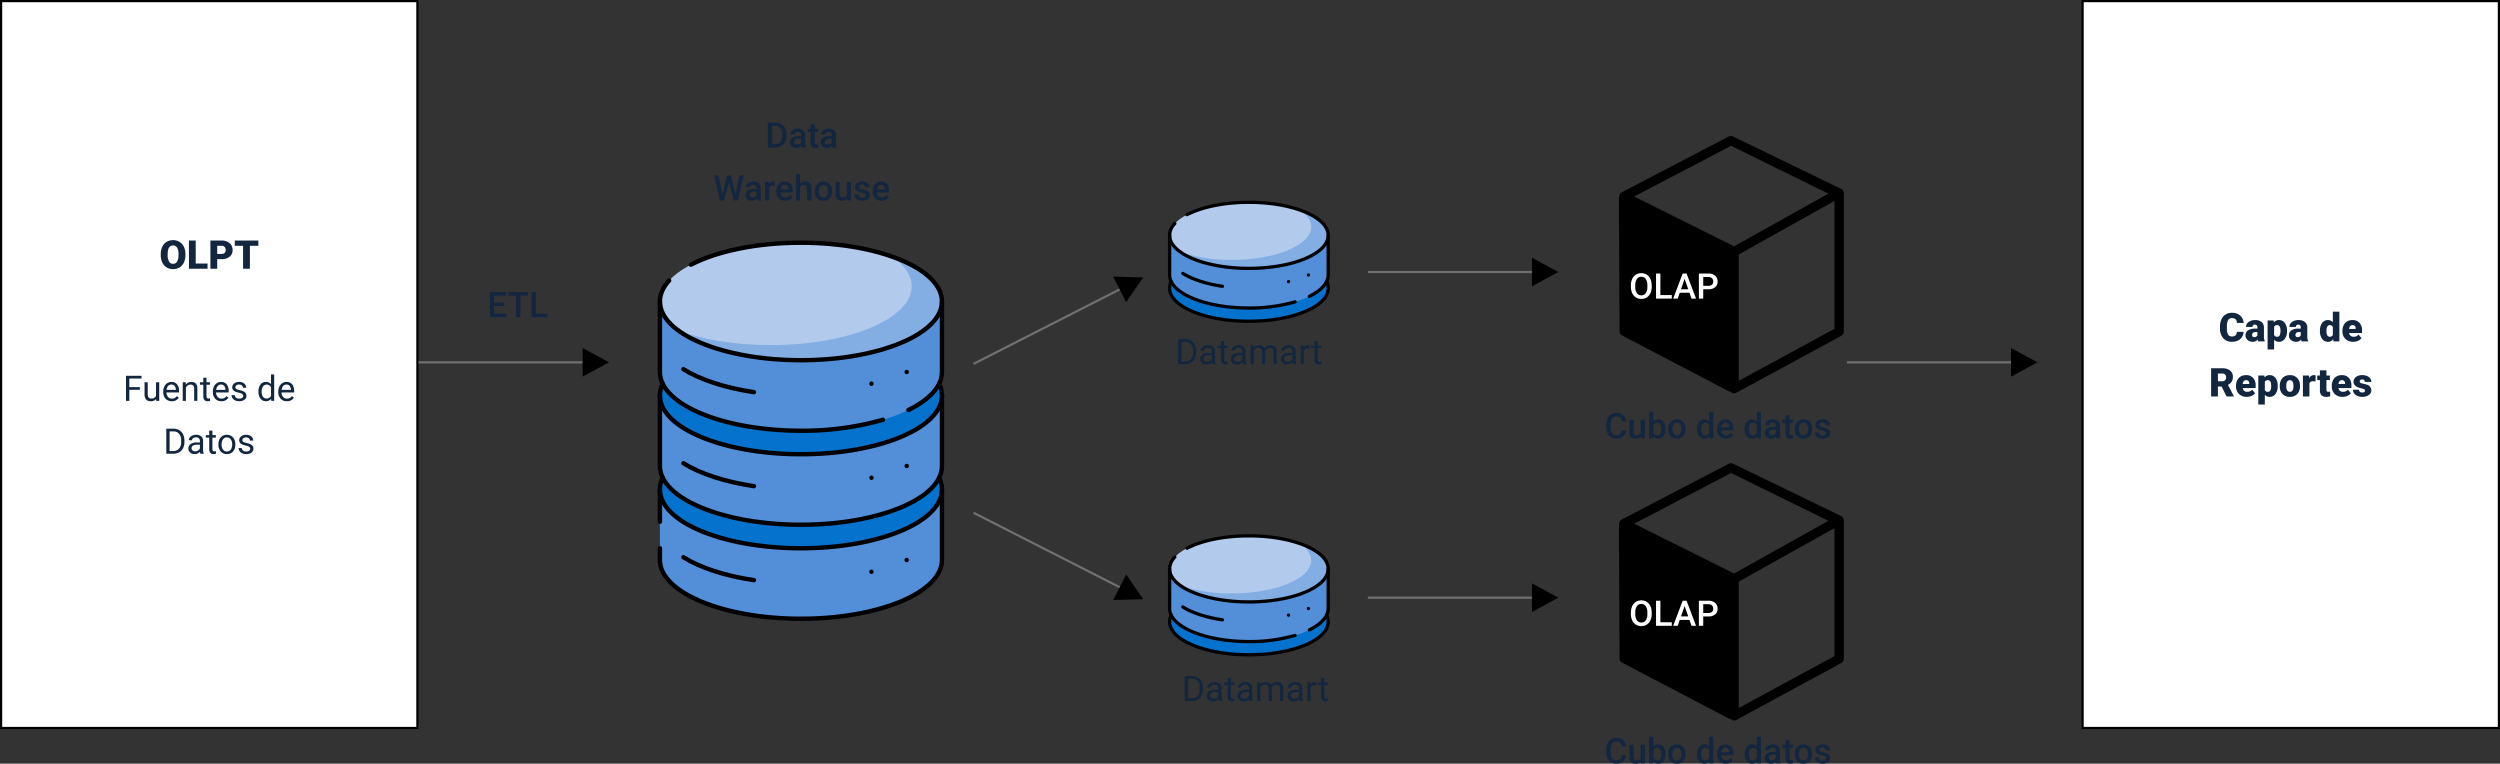 <svg xmlns="http://www.w3.org/2000/svg" width="1135" height="346.702" viewBox="0 0 1135 346.702">
  <rect x="0" y="0" width="1135" height="346.702" fill="#333333" stroke="none"/>
  <g id="Grupo_1064865" data-name="Grupo 1064865" transform="translate(-246 -7720.033)">
    <g id="Trazado_601012" data-name="Trazado 601012" transform="translate(246 7720.033)" fill="#fff">
      <path d="M 189.5 330.5 L 0.5 330.5 L 0.5 0.5 L 189.5 0.5 L 189.5 330.5 Z" stroke="none"/>
      <path d="M 1 1 L 1 330 L 189 330 L 189 1 L 1 1 M 0 0 L 190 0 L 190 331 L 0 331 L 0 0 Z" stroke="none" fill="#000"/>
    </g>
    <path id="Trazado_601018" data-name="Trazado 601018" d="M-10.819-6.135a7.546,7.546,0,0,1-.694,3.313A5.132,5.132,0,0,1-13.487-.6,5.494,5.494,0,0,1-16.4.176a5.572,5.572,0,0,1-2.9-.751,5.123,5.123,0,0,1-1.973-2.149,7.329,7.329,0,0,1-.743-3.208v-.721a7.58,7.58,0,0,1,.69-3.318,5.119,5.119,0,0,1,1.978-2.219,5.533,5.533,0,0,1,2.931-.782,5.479,5.479,0,0,1,2.9.773A5.211,5.211,0,0,1-11.536-10a7.362,7.362,0,0,1,.716,3.274Zm-3.138-.536a5.381,5.381,0,0,0-.637-2.9,2.044,2.044,0,0,0-1.824-.989q-2.32,0-2.452,3.48l-.009.94a5.535,5.535,0,0,0,.624,2.892A2.041,2.041,0,0,0-16.4-2.232a2.016,2.016,0,0,0,1.8-.993,5.383,5.383,0,0,0,.642-2.856Zm7.813,4.3h5.37V0H-9.229V-12.8h3.085ZM3.612-4.342V0H.527V-12.8H5.634a5.948,5.948,0,0,1,2.6.541A4.074,4.074,0,0,1,9.98-10.718a4.2,4.2,0,0,1,.62,2.263,3.7,3.7,0,0,1-1.34,2.993A5.561,5.561,0,0,1,5.581-4.342Zm0-2.382H5.634A1.906,1.906,0,0,0,7-7.172a1.665,1.665,0,0,0,.47-1.266A2.059,2.059,0,0,0,6.987-9.87a1.712,1.712,0,0,0-1.318-.545H3.612Zm18.677-3.691H18.448V0H15.363V-10.415H11.593V-12.8h10.7Z" transform="translate(341 7842.033)" fill="#12263f"/>
    <path id="Trazado_601013" data-name="Trazado 601013" d="M-31.512-5.023h-4.773V0h-1.5V-11.375h7.047v1.234h-5.547V-6.25h4.773Zm7.391,4.188A3.07,3.07,0,0,1-26.6.156a2.628,2.628,0,0,1-2.059-.785,3.4,3.4,0,0,1-.715-2.324v-5.5h1.445v5.461q0,1.922,1.563,1.922A2.163,2.163,0,0,0-24.16-2.3V-8.453h1.445V0H-24.09Zm7.109.992a3.693,3.693,0,0,1-2.8-1.129,4.19,4.19,0,0,1-1.078-3.02v-.266a5.073,5.073,0,0,1,.48-2.246,3.748,3.748,0,0,1,1.344-1.547,3.378,3.378,0,0,1,1.871-.559,3.166,3.166,0,0,1,2.563,1.086,4.7,4.7,0,0,1,.914,3.109v.6h-5.727a3,3,0,0,0,.73,2.02,2.3,2.3,0,0,0,1.777.77,2.517,2.517,0,0,0,1.3-.312,3.259,3.259,0,0,0,.93-.828l.883.688A3.55,3.55,0,0,1-17.012.156Zm-.18-7.578a1.928,1.928,0,0,0-1.469.637A3.1,3.1,0,0,0-19.395-5h4.234v-.109a2.753,2.753,0,0,0-.594-1.707A1.815,1.815,0,0,0-17.191-7.422Zm6.516-1.031.047,1.063A3.08,3.08,0,0,1-8.1-8.609q2.68,0,2.7,3.023V0H-6.84V-5.594a1.946,1.946,0,0,0-.418-1.352,1.675,1.675,0,0,0-1.277-.437,2.086,2.086,0,0,0-1.234.375,2.546,2.546,0,0,0-.828.984V0h-1.445V-8.453ZM-1.254-10.5v2.047H.324v1.117H-1.254v5.242a1.171,1.171,0,0,0,.211.762.888.888,0,0,0,.719.254,3.5,3.5,0,0,0,.688-.094V0A4.19,4.19,0,0,1-.746.156,1.8,1.8,0,0,1-2.207-.43,2.517,2.517,0,0,1-2.7-2.094V-7.336H-4.238V-8.453H-2.7V-10.5ZM5.52.156a3.693,3.693,0,0,1-2.8-1.129,4.19,4.19,0,0,1-1.078-3.02v-.266A5.073,5.073,0,0,1,2.125-6.5,3.748,3.748,0,0,1,3.469-8.051,3.378,3.378,0,0,1,5.34-8.609,3.166,3.166,0,0,1,7.9-7.523a4.7,4.7,0,0,1,.914,3.109v.6H3.09a3,3,0,0,0,.73,2.02,2.3,2.3,0,0,0,1.777.77,2.517,2.517,0,0,0,1.3-.312,3.259,3.259,0,0,0,.93-.828l.883.688A3.55,3.55,0,0,1,5.52.156ZM5.34-7.422a1.928,1.928,0,0,0-1.469.637A3.1,3.1,0,0,0,3.137-5H7.371v-.109a2.753,2.753,0,0,0-.594-1.707A1.815,1.815,0,0,0,5.34-7.422Zm10.07,5.18a1.064,1.064,0,0,0-.441-.91,4.249,4.249,0,0,0-1.539-.559,7.277,7.277,0,0,1-1.742-.562,2.479,2.479,0,0,1-.953-.781,1.869,1.869,0,0,1-.309-1.078A2.193,2.193,0,0,1,11.3-7.891a3.432,3.432,0,0,1,2.246-.719,3.532,3.532,0,0,1,2.332.742,2.357,2.357,0,0,1,.895,1.9H15.324a1.3,1.3,0,0,0-.5-1.023,1.888,1.888,0,0,0-1.27-.43,1.976,1.976,0,0,0-1.234.344,1.082,1.082,0,0,0-.445.9.877.877,0,0,0,.414.789,5.1,5.1,0,0,0,1.5.508,7.8,7.8,0,0,1,1.754.578,2.558,2.558,0,0,1,1,.809,1.988,1.988,0,0,1,.324,1.152,2.163,2.163,0,0,1-.906,1.816A3.8,3.8,0,0,1,13.6.156,4.257,4.257,0,0,1,11.8-.2a2.922,2.922,0,0,1-1.223-1A2.42,2.42,0,0,1,10.137-2.6h1.445a1.5,1.5,0,0,0,.582,1.152,2.258,2.258,0,0,0,1.434.426,2.331,2.331,0,0,0,1.316-.332A1.02,1.02,0,0,0,15.41-2.242ZM22.348-4.3a4.952,4.952,0,0,1,.922-3.129,2.915,2.915,0,0,1,2.414-1.184,2.932,2.932,0,0,1,2.352,1.016V-12H29.48V0H28.152l-.07-.906A2.943,2.943,0,0,1,25.668.156a2.887,2.887,0,0,1-2.395-1.2,5.008,5.008,0,0,1-.926-3.141Zm1.445.164a3.749,3.749,0,0,0,.594,2.25,1.92,1.92,0,0,0,1.641.813A2.108,2.108,0,0,0,28.035-2.3V-6.187a2.125,2.125,0,0,0-1.992-1.2,1.929,1.929,0,0,0-1.656.82A4.128,4.128,0,0,0,23.793-4.133ZM35.23.156a3.693,3.693,0,0,1-2.8-1.129,4.19,4.19,0,0,1-1.078-3.02v-.266a5.073,5.073,0,0,1,.48-2.246A3.748,3.748,0,0,1,33.18-8.051a3.378,3.378,0,0,1,1.871-.559,3.166,3.166,0,0,1,2.563,1.086,4.7,4.7,0,0,1,.914,3.109v.6H32.8a3,3,0,0,0,.73,2.02,2.3,2.3,0,0,0,1.777.77,2.517,2.517,0,0,0,1.3-.312,3.259,3.259,0,0,0,.93-.828l.883.688A3.55,3.55,0,0,1,35.23.156Zm-.18-7.578a1.928,1.928,0,0,0-1.469.637A3.1,3.1,0,0,0,32.848-5h4.234v-.109a2.753,2.753,0,0,0-.594-1.707A1.815,1.815,0,0,0,35.051-7.422ZM-19.5,24V12.625h3.211a5.169,5.169,0,0,1,2.625.656A4.438,4.438,0,0,1-11.9,15.148a6.078,6.078,0,0,1,.629,2.781v.727a6.1,6.1,0,0,1-.621,2.82,4.369,4.369,0,0,1-1.773,1.859A5.5,5.5,0,0,1-16.352,24ZM-18,13.859v8.914h1.578a3.435,3.435,0,0,0,2.7-1.078,4.452,4.452,0,0,0,.965-3.07v-.664a4.522,4.522,0,0,0-.91-3.012,3.24,3.24,0,0,0-2.582-1.09ZM-4.016,24a3.036,3.036,0,0,1-.2-.891,3.225,3.225,0,0,1-2.406,1.047,2.984,2.984,0,0,1-2.051-.707,2.287,2.287,0,0,1-.8-1.793,2.39,2.39,0,0,1,1-2.051,4.733,4.733,0,0,1,2.824-.73h1.406v-.664A1.623,1.623,0,0,0-4.7,17a1.821,1.821,0,0,0-1.336-.449,2.108,2.108,0,0,0-1.3.391,1.151,1.151,0,0,0-.523.945H-9.3a2,2,0,0,1,.449-1.223,3.066,3.066,0,0,1,1.219-.934,4.1,4.1,0,0,1,1.691-.344,3.342,3.342,0,0,1,2.289.73A2.635,2.635,0,0,1-2.8,18.133v3.891a4.757,4.757,0,0,0,.3,1.852V24Zm-2.4-1.1a2.54,2.54,0,0,0,1.289-.352,2.127,2.127,0,0,0,.883-.914V19.9H-5.375q-2.656,0-2.656,1.555a1.316,1.316,0,0,0,.453,1.063A1.742,1.742,0,0,0-6.414,22.9ZM1.43,13.5v2.047H3.008v1.117H1.43v5.242a1.171,1.171,0,0,0,.211.762.888.888,0,0,0,.719.254,3.5,3.5,0,0,0,.688-.094V24a4.19,4.19,0,0,1-1.109.156A1.8,1.8,0,0,1,.477,23.57a2.517,2.517,0,0,1-.492-1.664V16.664H-1.555V15.547H-.016V13.5Zm2.727,6.2a4.993,4.993,0,0,1,.488-2.234A3.643,3.643,0,0,1,6,15.93a3.7,3.7,0,0,1,1.988-.539,3.565,3.565,0,0,1,2.793,1.2,4.6,4.6,0,0,1,1.066,3.18v.1a5.036,5.036,0,0,1-.473,2.215,3.589,3.589,0,0,1-1.352,1.527,3.743,3.743,0,0,1-2.02.547,3.556,3.556,0,0,1-2.785-1.2A4.575,4.575,0,0,1,4.156,19.8Zm1.453.172a3.616,3.616,0,0,0,.652,2.258,2.088,2.088,0,0,0,1.746.852,2.075,2.075,0,0,0,1.75-.863,3.955,3.955,0,0,0,.648-2.418,3.61,3.61,0,0,0-.66-2.254,2.1,2.1,0,0,0-1.754-.863,2.075,2.075,0,0,0-1.727.852A3.925,3.925,0,0,0,5.609,19.867Zm12.977,1.891a1.064,1.064,0,0,0-.441-.91,4.249,4.249,0,0,0-1.539-.559,7.277,7.277,0,0,1-1.742-.562,2.479,2.479,0,0,1-.953-.781,1.869,1.869,0,0,1-.309-1.078,2.193,2.193,0,0,1,.879-1.758,3.432,3.432,0,0,1,2.246-.719,3.532,3.532,0,0,1,2.332.742,2.357,2.357,0,0,1,.895,1.9H18.5a1.3,1.3,0,0,0-.5-1.023,1.888,1.888,0,0,0-1.27-.43,1.976,1.976,0,0,0-1.234.344,1.082,1.082,0,0,0-.445.9.877.877,0,0,0,.414.789,5.1,5.1,0,0,0,1.5.508,7.8,7.8,0,0,1,1.754.578,2.558,2.558,0,0,1,1,.809,1.988,1.988,0,0,1,.324,1.152,2.163,2.163,0,0,1-.906,1.816,3.8,3.8,0,0,1-2.352.684,4.257,4.257,0,0,1-1.8-.359,2.922,2.922,0,0,1-1.223-1,2.42,2.42,0,0,1-.441-1.395h1.445a1.5,1.5,0,0,0,.582,1.152,2.258,2.258,0,0,0,1.434.426,2.331,2.331,0,0,0,1.316-.332A1.02,1.02,0,0,0,18.586,21.758Z" transform="translate(341 7902.033)" fill="#12263f"/>
    <path id="Trazado_600974" data-name="Trazado 600974" d="M69.625,333.656v32.012c0,14.733,28.664,26.676,64.023,26.676s64.023-11.943,64.023-26.676V333.656Z" transform="translate(475.977 7608.604)" fill="#528fd8"/>
    <path id="Trazado_601702" data-name="Trazado 601702" d="M64.023,0c35.359,0,64.023,11.943,64.023,26.676S99.383,53.353,64.023,53.353,0,41.409,0,26.676,28.664,0,64.023,0Z" transform="translate(545.602 7915.584)" fill="#0573ce"/>
    <path id="Trazado_600975" data-name="Trazado 600975" d="M69.625,209.406v32.012c0,14.733,28.664,26.676,64.023,26.676s64.023-11.943,64.023-26.676V209.406H69.625Z" transform="translate(475.977 7690.172)" fill="#528fd8"/>
    <path id="Trazado_601703" data-name="Trazado 601703" d="M64.023,0c35.359,0,64.023,11.943,64.023,26.676S99.383,53.353,64.023,53.353,0,41.409,0,26.676,28.664,0,64.023,0Z" transform="translate(545.602 7872.902)" fill="#0573ce"/>
    <path id="Trazado_600976" data-name="Trazado 600976" d="M69.625,85.156v32.012c0,14.733,28.664,26.676,64.023,26.676s64.023-11.943,64.023-26.676V85.156Z" transform="translate(475.977 7771.74)" fill="#528fd8"/>
    <path id="Trazado_601704" data-name="Trazado 601704" d="M64.023,0c35.359,0,64.023,11.943,64.023,26.676S99.383,53.353,64.023,53.353,0,41.409,0,26.676,28.664,0,64.023,0Z" transform="translate(545.602 7830.22)" fill="#b2caec"/>
    <path id="Trazado_600977" data-name="Trazado 600977" d="M191.8,26.167c5.5,3.936,8.643,8.512,8.643,13.394,0,14.733-28.664,26.676-64.023,26.676-15.9,0-30.445-2.415-41.64-6.412,11.089,7.943,31.738,13.283,55.381,13.283,35.359,0,64.023-11.943,64.023-26.676C214.188,38.323,205.506,31.059,191.8,26.167Z" transform="translate(459.46 7810.465)" fill="#82aee3"/>
    <path id="Trazado_600978" data-name="Trazado 600978" d="M69.625,360.332v5.335c0,14.733,28.664,26.676,64.023,26.676s64.023-11.943,64.023-26.676V333.655" transform="translate(475.977 7608.605)" fill="none" stroke="#000" stroke-linecap="round" stroke-linejoin="round" stroke-miterlimit="10" stroke-width="2"/>
    <path id="Trazado_601709" data-name="Trazado 601709" d="M0,0V14.653" transform="translate(545.602 7942.261)" fill="none" stroke="#000" stroke-linecap="round" stroke-width="2"/>
    <path id="Trazado_600979" data-name="Trazado 600979" d="M100.687,423.191c7.616,4.773,18.822,8.465,32.012,10.407" transform="translate(455.585 7549.827)" fill="none" stroke="#000" stroke-linecap="round" stroke-linejoin="round" stroke-miterlimit="10" stroke-width="2"/>
    <g id="Grupo_1064299" data-name="Grupo 1064299" transform="translate(657.643 7974.272)">
      <line id="Línea_377" data-name="Línea 377" fill="none" stroke="#000" stroke-linecap="round" stroke-linejoin="round" stroke-miterlimit="10" stroke-width="2"/>
    </g>
    <g id="Grupo_1064301" data-name="Grupo 1064301" transform="translate(641.637 7979.608)">
      <line id="Línea_378" data-name="Línea 378" fill="none" stroke="#000" stroke-linecap="round" stroke-linejoin="round" stroke-miterlimit="10" stroke-width="2"/>
    </g>
    <path id="Trazado_600980" data-name="Trazado 600980" d="M69.625,209.406v32.012c0,14.733,28.664,26.676,64.023,26.676s64.023-11.943,64.023-26.676V209.406" transform="translate(475.977 7690.172)" fill="none" stroke="#000" stroke-linecap="round" stroke-linejoin="round" stroke-miterlimit="10" stroke-width="2"/>
    <path id="Trazado_600981" data-name="Trazado 600981" d="M100.687,298.941c7.616,4.773,18.822,8.465,32.012,10.407" transform="translate(455.585 7631.395)" fill="none" stroke="#000" stroke-linecap="round" stroke-linejoin="round" stroke-miterlimit="10" stroke-width="2"/>
    <g id="Grupo_1064303" data-name="Grupo 1064303" transform="translate(657.643 7931.59)">
      <line id="Línea_379" data-name="Línea 379" fill="none" stroke="#000" stroke-linecap="round" stroke-linejoin="round" stroke-miterlimit="10" stroke-width="2"/>
    </g>
    <g id="Grupo_1064305" data-name="Grupo 1064305" transform="translate(641.637 7936.925)">
      <line id="Línea_380" data-name="Línea 380" fill="none" stroke="#000" stroke-linecap="round" stroke-linejoin="round" stroke-miterlimit="10" stroke-width="2"/>
    </g>
    <path id="Trazado_600982" data-name="Trazado 600982" d="M398,134.447c9.507-4.655,15.244-10.688,15.244-17.279V85.156" transform="translate(260.405 7771.74)" fill="none" stroke="#000" stroke-linecap="round" stroke-linejoin="round" stroke-miterlimit="10" stroke-width="2"/>
    <path id="Trazado_600983" data-name="Trazado 600983" d="M69.625,85.156v32.012c0,14.733,28.664,26.676,64.023,26.676a132.582,132.582,0,0,0,37.265-4.982" transform="translate(475.977 7771.74)" fill="none" stroke="#000" stroke-linecap="round" stroke-linejoin="round" stroke-miterlimit="10" stroke-width="2"/>
    <path id="Trazado_600984" data-name="Trazado 600984" d="M100.687,174.691c7.616,4.773,18.822,8.465,32.012,10.407" transform="translate(455.585 7712.962)" fill="none" stroke="#000" stroke-linecap="round" stroke-linejoin="round" stroke-miterlimit="10" stroke-width="2"/>
    <path id="Trazado_600985" data-name="Trazado 600985" d="M83.713,17.48c11.735-6.085,29.743-9.98,49.935-9.98,35.359,0,64.023,11.943,64.023,26.676s-28.664,26.676-64.023,26.676S69.625,48.91,69.625,34.176c0-3.349,1.482-6.555,4.186-9.508" transform="translate(475.977 7822.72)" fill="none" stroke="#000" stroke-linecap="round" stroke-linejoin="round" stroke-miterlimit="10" stroke-width="2"/>
    <g id="Grupo_1064307" data-name="Grupo 1064307" transform="translate(657.643 7888.908)">
      <line id="Línea_381" data-name="Línea 381" fill="none" stroke="#000" stroke-linecap="round" stroke-linejoin="round" stroke-miterlimit="10" stroke-width="2"/>
    </g>
    <g id="Grupo_1064309" data-name="Grupo 1064309" transform="translate(641.637 7894.243)">
      <line id="Línea_382" data-name="Línea 382" fill="none" stroke="#000" stroke-linecap="round" stroke-linejoin="round" stroke-miterlimit="10" stroke-width="2"/>
    </g>
    <path id="Trazado_600986" data-name="Trazado 600986" d="M70.906,193.875a12.09,12.09,0,0,0-1.281,5.335c0,14.733,28.664,26.676,64.023,26.676s64.023-11.943,64.023-26.676a12.09,12.09,0,0,0-1.281-5.335" transform="translate(475.977 7700.368)" fill="none" stroke="#000" stroke-linecap="round" stroke-linejoin="round" stroke-miterlimit="10" stroke-width="2"/>
    <path id="Trazado_600987" data-name="Trazado 600987" d="M70.906,318.125a12.09,12.09,0,0,0-1.281,5.335c0,14.733,28.664,26.676,64.023,26.676s64.023-11.943,64.023-26.676a12.09,12.09,0,0,0-1.281-5.335" transform="translate(475.977 7618.8)" fill="none" stroke="#000" stroke-linecap="round" stroke-linejoin="round" stroke-miterlimit="10" stroke-width="2"/>
    <path id="Trazado_600989" data-name="Trazado 600989" d="M-1554-4827h82.055" transform="translate(1990 12711.533)" fill="none" stroke="#707070" stroke-width="1"/>
    <path id="Trazado_601710" data-name="Trazado 601710" d="M6.5,0,13,12H0Z" transform="translate(522.5 7878.033) rotate(90)"/>
    <path id="Trazado_600988" data-name="Trazado 600988" d="M-1554-4827h82.055" transform="matrix(0.891, 0.454, -0.454, 0.891, -118.837, 12959.214)" fill="none" stroke="#707070" stroke-width="1"/>
    <path id="Trazado_601700" data-name="Trazado 601700" d="M6.5,0,13,12H0Z" transform="matrix(-0.454, 0.891, -0.891, -0.454, 767.974, 7986.303)"/>
    <path id="Trazado_601021" data-name="Trazado 601021" d="M-15.387,0V-11.375h3.359a5.269,5.269,0,0,1,2.676.672A4.581,4.581,0,0,1-7.543-8.8,6.051,6.051,0,0,1-6.9-5.969v.57a6.026,6.026,0,0,1-.645,2.844A4.526,4.526,0,0,1-9.383-.664,5.513,5.513,0,0,1-12.113,0Zm1.977-9.781v8.2h1.289a2.968,2.968,0,0,0,2.387-.973,4.237,4.237,0,0,0,.848-2.793v-.633a4.347,4.347,0,0,0-.8-2.828,2.853,2.853,0,0,0-2.336-.977ZM-.066,0A2.93,2.93,0,0,1-.285-.789,2.955,2.955,0,0,1-2.5.156,2.982,2.982,0,0,1-4.582-.57a2.325,2.325,0,0,1-.8-1.8,2.4,2.4,0,0,1,1-2.074,4.865,4.865,0,0,1,2.871-.723H-.348v-.555A1.481,1.481,0,0,0-.715-6.77a1.456,1.456,0,0,0-1.117-.395,1.672,1.672,0,0,0-1.062.324,1,1,0,0,0-.414.824h-1.9a2.107,2.107,0,0,1,.461-1.3,3.071,3.071,0,0,1,1.254-.949,4.4,4.4,0,0,1,1.77-.344,3.547,3.547,0,0,1,2.367.746,2.661,2.661,0,0,1,.906,2.1v3.813a4.321,4.321,0,0,0,.32,1.82V0ZM-2.152-1.367a2.159,2.159,0,0,0,1.059-.273,1.827,1.827,0,0,0,.746-.734V-3.969H-1.371A2.8,2.8,0,0,0-2.957-3.6a1.189,1.189,0,0,0-.531,1.039,1.109,1.109,0,0,0,.363.871A1.407,1.407,0,0,0-2.152-1.367Zm8.07-9.141v2.055H7.41v1.406H5.918v4.719a1.039,1.039,0,0,0,.191.7.888.888,0,0,0,.684.215,2.924,2.924,0,0,0,.664-.078V-.023a4.676,4.676,0,0,1-1.25.18Q4.02.156,4.02-2.258V-7.047H2.629V-8.453H4.02v-2.055ZM13.91,0a2.93,2.93,0,0,1-.219-.789,2.955,2.955,0,0,1-2.219.945A2.982,2.982,0,0,1,9.395-.57a2.325,2.325,0,0,1-.8-1.8,2.4,2.4,0,0,1,1-2.074,4.865,4.865,0,0,1,2.871-.723h1.164v-.555a1.481,1.481,0,0,0-.367-1.051,1.456,1.456,0,0,0-1.117-.395,1.672,1.672,0,0,0-1.062.324,1,1,0,0,0-.414.824H8.77a2.107,2.107,0,0,1,.461-1.3,3.071,3.071,0,0,1,1.254-.949,4.4,4.4,0,0,1,1.77-.344,3.547,3.547,0,0,1,2.367.746,2.661,2.661,0,0,1,.906,2.1v3.813a4.321,4.321,0,0,0,.32,1.82V0ZM11.824-1.367a2.159,2.159,0,0,0,1.059-.273,1.827,1.827,0,0,0,.746-.734V-3.969H12.605A2.8,2.8,0,0,0,11.02-3.6a1.189,1.189,0,0,0-.531,1.039,1.109,1.109,0,0,0,.363.871A1.407,1.407,0,0,0,11.824-1.367ZM-30.055,21.188l1.75-8.562h1.961L-28.969,24h-1.891l-2.164-8.3L-35.234,24h-1.9l-2.625-11.375H-37.8l1.766,8.547,2.172-8.547H-32.2ZM-20.289,24a2.93,2.93,0,0,1-.219-.789,2.955,2.955,0,0,1-2.219.945A2.982,2.982,0,0,1-24.8,23.43a2.325,2.325,0,0,1-.8-1.8,2.4,2.4,0,0,1,1-2.074,4.865,4.865,0,0,1,2.871-.723h1.164v-.555a1.481,1.481,0,0,0-.367-1.051,1.456,1.456,0,0,0-1.117-.395,1.672,1.672,0,0,0-1.062.324,1,1,0,0,0-.414.824h-1.9a2.107,2.107,0,0,1,.461-1.3,3.071,3.071,0,0,1,1.254-.949,4.4,4.4,0,0,1,1.77-.344,3.547,3.547,0,0,1,2.367.746,2.661,2.661,0,0,1,.906,2.1v3.813a4.321,4.321,0,0,0,.32,1.82V24Zm-2.086-1.367a2.16,2.16,0,0,0,1.059-.273,1.827,1.827,0,0,0,.746-.734V20.031h-1.023a2.8,2.8,0,0,0-1.586.367,1.189,1.189,0,0,0-.531,1.039,1.109,1.109,0,0,0,.363.871A1.407,1.407,0,0,0-22.375,22.633Zm10.117-5.352a4.7,4.7,0,0,0-.773-.062,1.741,1.741,0,0,0-1.758,1V24h-1.9V15.547h1.813l.047.945a2.139,2.139,0,0,1,1.906-1.1,1.777,1.777,0,0,1,.672.109Zm4.773,6.875A3.928,3.928,0,0,1-10.41,23.02a4.124,4.124,0,0,1-1.121-3.027v-.234a5.072,5.072,0,0,1,.488-2.262,3.716,3.716,0,0,1,1.371-1.551A3.625,3.625,0,0,1-7.7,15.391a3.318,3.318,0,0,1,2.668,1.1,4.658,4.658,0,0,1,.941,3.117v.766H-9.617a2.539,2.539,0,0,0,.7,1.656,2.1,2.1,0,0,0,1.543.609A2.571,2.571,0,0,0-5.25,21.586l1.023.977a3.418,3.418,0,0,1-1.355,1.176A4.244,4.244,0,0,1-7.484,24.156Zm-.227-7.242a1.6,1.6,0,0,0-1.262.547,2.835,2.835,0,0,0-.613,1.523h3.617v-.141A2.307,2.307,0,0,0-6.477,17.4,1.586,1.586,0,0,0-7.711,16.914Zm6.961-.445A2.971,2.971,0,0,1,1.6,15.391q2.7,0,2.742,3.086V24h-1.9V18.547a1.669,1.669,0,0,0-.379-1.238,1.549,1.549,0,0,0-1.113-.363,1.829,1.829,0,0,0-1.7,1.016V24h-1.9V12h1.9ZM5.906,19.7A4.984,4.984,0,0,1,6.4,17.457a3.6,3.6,0,0,1,1.383-1.531,3.9,3.9,0,0,1,2.047-.535,3.692,3.692,0,0,1,2.777,1.1,4.333,4.333,0,0,1,1.152,2.922l.008.445a5.029,5.029,0,0,1-.48,2.234,3.551,3.551,0,0,1-1.375,1.523,3.925,3.925,0,0,1-2.066.539A3.667,3.667,0,0,1,6.98,22.965a4.563,4.563,0,0,1-1.074-3.176Zm1.9.164A3.406,3.406,0,0,0,8.344,21.9a1.752,1.752,0,0,0,1.5.738,1.733,1.733,0,0,0,1.5-.75,3.762,3.762,0,0,0,.535-2.2,3.362,3.362,0,0,0-.551-2.031,1.759,1.759,0,0,0-1.5-.75,1.743,1.743,0,0,0-1.477.738A3.691,3.691,0,0,0,7.8,19.859Zm12.688,3.313a2.944,2.944,0,0,1-2.375.984,2.624,2.624,0,0,1-2.082-.8,3.423,3.423,0,0,1-.707-2.328V15.547h1.9V21q0,1.609,1.336,1.609a1.876,1.876,0,0,0,1.867-.992v-6.07h1.9V24H20.539ZM29,21.7a.861.861,0,0,0-.418-.773,4.445,4.445,0,0,0-1.387-.469,7.129,7.129,0,0,1-1.617-.516,2.158,2.158,0,0,1-1.422-1.992,2.25,2.25,0,0,1,.922-1.828,3.644,3.644,0,0,1,2.344-.734,3.792,3.792,0,0,1,2.449.75,2.38,2.38,0,0,1,.934,1.945h-1.9a1.17,1.17,0,0,0-.406-.91,1.557,1.557,0,0,0-1.078-.363,1.682,1.682,0,0,0-1.02.289.911.911,0,0,0-.395.773.769.769,0,0,0,.367.68,5.049,5.049,0,0,0,1.484.488,7.027,7.027,0,0,1,1.754.586,2.484,2.484,0,0,1,.945.816,2.082,2.082,0,0,1,.309,1.156,2.2,2.2,0,0,1-.945,1.848,4.031,4.031,0,0,1-2.477.707,4.371,4.371,0,0,1-1.852-.375,3.047,3.047,0,0,1-1.266-1.031,2.441,2.441,0,0,1-.453-1.414h1.844a1.338,1.338,0,0,0,.508,1.035,1.973,1.973,0,0,0,1.242.363,1.92,1.92,0,0,0,1.141-.285A.883.883,0,0,0,29,21.7Zm7.242,2.453a3.928,3.928,0,0,1-2.926-1.137A4.124,4.124,0,0,1,32.2,19.992v-.234a5.072,5.072,0,0,1,.488-2.262,3.716,3.716,0,0,1,1.371-1.551,3.625,3.625,0,0,1,1.969-.555,3.318,3.318,0,0,1,2.668,1.1,4.658,4.658,0,0,1,.941,3.117v.766H34.109a2.539,2.539,0,0,0,.7,1.656,2.1,2.1,0,0,0,1.543.609,2.571,2.571,0,0,0,2.125-1.055l1.023.977a3.418,3.418,0,0,1-1.355,1.176A4.244,4.244,0,0,1,36.242,24.156Zm-.227-7.242a1.6,1.6,0,0,0-1.262.547,2.835,2.835,0,0,0-.613,1.523h3.617v-.141A2.307,2.307,0,0,0,37.25,17.4,1.586,1.586,0,0,0,36.016,16.914Z" transform="translate(610 7787.033)" fill="#12263f"/>
    <path id="Trazado_600991" data-name="Trazado 600991" d="M5.206,28.212l.281,60.467A2.123,2.123,0,0,0,6.6,90.537L54.9,115.825a2.134,2.134,0,0,0,1.005.253h0a2.155,2.155,0,0,0,.5.437,2.115,2.115,0,0,0,2.094.044L106.186,90.7a2.127,2.127,0,0,0,1.113-1.865V25.922c0-.018-.007-.035-.007-.055s0-.03,0-.047c0-.061-.027-.116-.031-.175a2.341,2.341,0,0,0-.066-.344c-.025-.078-.058-.147-.09-.222a1.96,1.96,0,0,0-.147-.287,2.025,2.025,0,0,0-.148-.2,2.064,2.064,0,0,0-.215-.23,1.989,1.989,0,0,0-.2-.157c-.045-.031-.083-.075-.133-.1a1.535,1.535,0,0,0-.147-.064c-.041-.021-.074-.051-.115-.069L56.865.167a2.126,2.126,0,0,0-1.778.059L6.514,25.548a2.123,2.123,0,0,0-1.166,1.885c0,.013.006.024.006.035A2.138,2.138,0,0,0,5.206,28.212Zm95.074-2.057L57.472,50.09,12.14,27.462,56.117,4.455ZM59.615,111.134V53.752l43.443-24.278v58.09Z" transform="translate(975.794 7781.773)"/>
    <path id="Trazado_601019" data-name="Trazado 601019" d="M-10.129-5.391a6.979,6.979,0,0,1-.578,2.934A4.371,4.371,0,0,1-12.359-.52a4.545,4.545,0,0,1-2.473.676A4.556,4.556,0,0,1-17.3-.52a4.438,4.438,0,0,1-1.672-1.926,6.761,6.761,0,0,1-.6-2.883v-.641a6.919,6.919,0,0,1,.59-2.937,4.433,4.433,0,0,1,1.664-1.949,4.531,4.531,0,0,1,2.465-.676,4.57,4.57,0,0,1,2.465.668,4.377,4.377,0,0,1,1.66,1.922,6.9,6.9,0,0,1,.594,2.918Zm-1.977-.594a4.973,4.973,0,0,0-.715-2.9,2.339,2.339,0,0,0-2.027-1.008,2.332,2.332,0,0,0-2,1,4.876,4.876,0,0,0-.738,2.84v.656a4.935,4.935,0,0,0,.73,2.9,2.352,2.352,0,0,0,2.027,1.023,2.325,2.325,0,0,0,2.02-1,5.041,5.041,0,0,0,.707-2.922Zm5.922,4.406H-1.02V0H-8.16V-11.375h1.977Zm13.2-1.07H2.605L1.684,0H-.371l4.3-11.375H5.7L10,0H7.941ZM3.16-4.242h3.3L4.809-8.961Zm10.109.016V0H11.293V-11.375h4.352a4.4,4.4,0,0,1,3.027.992,3.334,3.334,0,0,1,1.121,2.625,3.224,3.224,0,0,1-1.1,2.6,4.617,4.617,0,0,1-3.074.93Zm0-1.586h2.375a2.339,2.339,0,0,0,1.609-.5,1.823,1.823,0,0,0,.555-1.434,1.967,1.967,0,0,0-.562-1.473A2.168,2.168,0,0,0,15.7-9.781H13.27Z" transform="translate(1006 7855.587)" fill="#fff"/>
    <path id="Trazado_601016" data-name="Trazado 601016" d="M-41.754-3.7A4.107,4.107,0,0,1-43.1-.863,4.581,4.581,0,0,1-46.215.156a4.436,4.436,0,0,1-2.395-.645,4.231,4.231,0,0,1-1.6-1.832,6.611,6.611,0,0,1-.586-2.758V-6.141a6.659,6.659,0,0,1,.57-2.836,4.3,4.3,0,0,1,1.637-1.891,4.566,4.566,0,0,1,2.465-.664,4.386,4.386,0,0,1,3.031,1.023,4.276,4.276,0,0,1,1.336,2.891h-1.969a2.81,2.81,0,0,0-.715-1.77,2.363,2.363,0,0,0-1.684-.543,2.309,2.309,0,0,0-1.98.941,4.7,4.7,0,0,0-.707,2.762v1.008a4.988,4.988,0,0,0,.66,2.813,2.191,2.191,0,0,0,1.934.969,2.555,2.555,0,0,0,1.75-.523A2.729,2.729,0,0,0-43.723-3.7Zm6.7,2.875a2.944,2.944,0,0,1-2.375.984,2.624,2.624,0,0,1-2.082-.8,3.423,3.423,0,0,1-.707-2.328V-8.453h1.9V-3q0,1.609,1.336,1.609a1.876,1.876,0,0,0,1.867-.992v-6.07h1.9V0H-35Zm11.188-3.312a5.078,5.078,0,0,1-.879,3.133A2.863,2.863,0,0,1-27.16.156a2.758,2.758,0,0,1-2.312-1.07L-29.566,0h-1.719V-12h1.9v4.359a2.748,2.748,0,0,1,2.211-.969,2.9,2.9,0,0,1,2.43,1.148,5.162,5.162,0,0,1,.883,3.211Zm-1.9-.164a3.589,3.589,0,0,0-.484-2.062,1.613,1.613,0,0,0-1.406-.687,1.763,1.763,0,0,0-1.734,1.078v3.484a1.781,1.781,0,0,0,1.75,1.1,1.6,1.6,0,0,0,1.375-.664,3.477,3.477,0,0,0,.5-2.008Zm3.133,0a4.984,4.984,0,0,1,.492-2.238,3.6,3.6,0,0,1,1.383-1.531,3.9,3.9,0,0,1,2.047-.535,3.692,3.692,0,0,1,2.777,1.1,4.333,4.333,0,0,1,1.152,2.922l.008.445a5.029,5.029,0,0,1-.48,2.234A3.551,3.551,0,0,1-16.625-.383a3.925,3.925,0,0,1-2.066.539,3.667,3.667,0,0,1-2.863-1.191,4.563,4.563,0,0,1-1.074-3.176Zm1.9.164A3.406,3.406,0,0,0-20.191-2.1a1.752,1.752,0,0,0,1.5.738,1.733,1.733,0,0,0,1.5-.75,3.762,3.762,0,0,0,.535-2.2,3.362,3.362,0,0,0-.551-2.031,1.759,1.759,0,0,0-1.5-.75,1.743,1.743,0,0,0-1.477.738A3.691,3.691,0,0,0-20.73-4.141Zm11.2-.148a5.026,5.026,0,0,1,.906-3.137A2.9,2.9,0,0,1-6.2-8.609a2.759,2.759,0,0,1,2.172.938V-12h1.9V0H-3.848l-.094-.875A2.8,2.8,0,0,1-6.215.156a2.887,2.887,0,0,1-2.4-1.2A5.21,5.21,0,0,1-9.535-4.289Zm1.9.164a3.519,3.519,0,0,0,.5,2.012,1.61,1.61,0,0,0,1.41.723,1.793,1.793,0,0,0,1.7-1.039V-6.039A1.766,1.766,0,0,0-5.715-7.055a1.622,1.622,0,0,0-1.422.73A3.918,3.918,0,0,0-7.637-4.125ZM3.574.156A3.928,3.928,0,0,1,.648-.98,4.124,4.124,0,0,1-.473-4.008v-.234A5.072,5.072,0,0,1,.016-6.5,3.716,3.716,0,0,1,1.387-8.055a3.625,3.625,0,0,1,1.969-.555,3.318,3.318,0,0,1,2.668,1.1,4.658,4.658,0,0,1,.941,3.117v.766H1.441a2.539,2.539,0,0,0,.7,1.656,2.1,2.1,0,0,0,1.543.609A2.571,2.571,0,0,0,5.809-2.414l1.023.977A3.418,3.418,0,0,1,5.477-.262,4.244,4.244,0,0,1,3.574.156ZM3.348-7.086a1.6,1.6,0,0,0-1.262.547,2.835,2.835,0,0,0-.613,1.523H5.09v-.141A2.307,2.307,0,0,0,4.582-6.6,1.586,1.586,0,0,0,3.348-7.086Zm8.719,2.8a5.026,5.026,0,0,1,.906-3.137A2.9,2.9,0,0,1,15.4-8.609a2.759,2.759,0,0,1,2.172.938V-12h1.9V0H17.754L17.66-.875A2.8,2.8,0,0,1,15.387.156a2.887,2.887,0,0,1-2.4-1.2A5.21,5.21,0,0,1,12.066-4.289Zm1.9.164a3.519,3.519,0,0,0,.5,2.012,1.61,1.61,0,0,0,1.41.723,1.793,1.793,0,0,0,1.7-1.039V-6.039a1.766,1.766,0,0,0-1.687-1.016,1.622,1.622,0,0,0-1.422.73A3.919,3.919,0,0,0,13.965-4.125ZM26.5,0a2.93,2.93,0,0,1-.219-.789,2.955,2.955,0,0,1-2.219.945A2.982,2.982,0,0,1,21.988-.57a2.325,2.325,0,0,1-.8-1.8,2.4,2.4,0,0,1,1-2.074,4.865,4.865,0,0,1,2.871-.723h1.164v-.555a1.481,1.481,0,0,0-.367-1.051,1.456,1.456,0,0,0-1.117-.395,1.672,1.672,0,0,0-1.062.324,1,1,0,0,0-.414.824h-1.9a2.107,2.107,0,0,1,.461-1.3,3.071,3.071,0,0,1,1.254-.949,4.4,4.4,0,0,1,1.77-.344,3.547,3.547,0,0,1,2.367.746,2.661,2.661,0,0,1,.906,2.1v3.813a4.321,4.321,0,0,0,.32,1.82V0ZM24.418-1.367a2.159,2.159,0,0,0,1.059-.273,1.827,1.827,0,0,0,.746-.734V-3.969H25.2a2.8,2.8,0,0,0-1.586.367,1.189,1.189,0,0,0-.531,1.039,1.109,1.109,0,0,0,.363.871A1.407,1.407,0,0,0,24.418-1.367Zm8.07-9.141v2.055H33.98v1.406H32.488v4.719a1.039,1.039,0,0,0,.191.7.888.888,0,0,0,.684.215,2.924,2.924,0,0,0,.664-.078V-.023a4.676,4.676,0,0,1-1.25.18q-2.188,0-2.187-2.414V-7.047H29.2V-8.453H30.59v-2.055ZM34.84-4.3a4.984,4.984,0,0,1,.492-2.238,3.6,3.6,0,0,1,1.383-1.531,3.9,3.9,0,0,1,2.047-.535,3.692,3.692,0,0,1,2.777,1.1,4.333,4.333,0,0,1,1.152,2.922l.008.445a5.029,5.029,0,0,1-.48,2.234A3.551,3.551,0,0,1,40.844-.383a3.925,3.925,0,0,1-2.066.539,3.667,3.667,0,0,1-2.863-1.191A4.563,4.563,0,0,1,34.84-4.211Zm1.9.164A3.406,3.406,0,0,0,37.277-2.1a1.752,1.752,0,0,0,1.5.738,1.733,1.733,0,0,0,1.5-.75,3.762,3.762,0,0,0,.535-2.2,3.362,3.362,0,0,0-.551-2.031,1.759,1.759,0,0,0-1.5-.75,1.743,1.743,0,0,0-1.477.738A3.691,3.691,0,0,0,36.738-4.141ZM49.043-2.3a.861.861,0,0,0-.418-.773,4.445,4.445,0,0,0-1.387-.469,7.129,7.129,0,0,1-1.617-.516A2.158,2.158,0,0,1,44.2-6.047a2.25,2.25,0,0,1,.922-1.828,3.644,3.644,0,0,1,2.344-.734,3.792,3.792,0,0,1,2.449.75,2.38,2.38,0,0,1,.934,1.945h-1.9a1.17,1.17,0,0,0-.406-.91,1.557,1.557,0,0,0-1.078-.363,1.682,1.682,0,0,0-1.02.289.911.911,0,0,0-.395.773.769.769,0,0,0,.367.68,5.049,5.049,0,0,0,1.484.488,7.027,7.027,0,0,1,1.754.586,2.484,2.484,0,0,1,.945.816A2.082,2.082,0,0,1,50.91-2.4a2.2,2.2,0,0,1-.945,1.848,4.031,4.031,0,0,1-2.477.707,4.371,4.371,0,0,1-1.852-.375A3.047,3.047,0,0,1,44.371-1.25a2.441,2.441,0,0,1-.453-1.414h1.844a1.338,1.338,0,0,0,.508,1.035,1.973,1.973,0,0,0,1.242.363,1.92,1.92,0,0,0,1.141-.285A.883.883,0,0,0,49.043-2.3Z" transform="translate(1026 7919.033)" fill="#12263f"/>
    <path id="Trazado_600989-2" data-name="Trazado 600989" d="M-1554-4827h82.055" transform="translate(2638.5 12711.533)" fill="none" stroke="#707070" stroke-width="1"/>
    <path id="Trazado_601701" data-name="Trazado 601701" d="M6.5,0,13,12H0Z" transform="translate(1171 7878.033) rotate(90)"/>
    <g id="Trazado_601020" data-name="Trazado 601020" transform="translate(1191 7720.033)" fill="#fff">
      <path d="M 189.5 330.5 L 0.5 330.5 L 0.5 0.5 L 189.5 0.5 L 189.5 330.5 Z" stroke="none"/>
      <path d="M 1 1 L 1 330 L 189 330 L 189 1 L 1 1 M 0 0 L 190 0 L 190 331 L 0 331 L 0 0 Z" stroke="none" fill="#000"/>
    </g>
    <path id="Trazado_601022" data-name="Trazado 601022" d="M-21.41-4.333a4.673,4.673,0,0,1-.721,2.36,4.35,4.35,0,0,1-1.85,1.586A6.3,6.3,0,0,1-26.7.176a5.025,5.025,0,0,1-3.973-1.644,6.786,6.786,0,0,1-1.45-4.641v-.633a7.746,7.746,0,0,1,.655-3.292,4.961,4.961,0,0,1,1.885-2.18,5.26,5.26,0,0,1,2.848-.769,5.516,5.516,0,0,1,3.744,1.226,4.844,4.844,0,0,1,1.608,3.379H-24.46a2.292,2.292,0,0,0-.589-1.679,2.422,2.422,0,0,0-1.687-.51,1.843,1.843,0,0,0-1.687.861,5.536,5.536,0,0,0-.562,2.751v.905a6.126,6.126,0,0,0,.514,2.927,1.882,1.882,0,0,0,1.771.879,2.369,2.369,0,0,0,1.626-.5,2.126,2.126,0,0,0,.6-1.591ZM-14.73,0a3.344,3.344,0,0,1-.281-.853A2.754,2.754,0,0,1-17.3.176a3.374,3.374,0,0,1-2.285-.813,2.588,2.588,0,0,1-.94-2.043A2.66,2.66,0,0,1-19.38-5.019a5.821,5.821,0,0,1,3.322-.791h.914v-.5q0-1.31-1.134-1.31a.925.925,0,0,0-1.055,1.037h-2.962a2.659,2.659,0,0,1,1.173-2.241,4.927,4.927,0,0,1,2.993-.861,4.323,4.323,0,0,1,2.874.888,3.086,3.086,0,0,1,1.081,2.435v4.21a4.311,4.311,0,0,0,.4,2V0Zm-1.854-1.934a1.652,1.652,0,0,0,.918-.237,1.487,1.487,0,0,0,.523-.536V-4.228H-16q-1.547,0-1.547,1.389a.848.848,0,0,0,.272.655A.986.986,0,0,0-16.585-1.934Zm14.88-2.751a5.735,5.735,0,0,1-1,3.538A3.2,3.2,0,0,1-5.4.176,2.742,2.742,0,0,1-7.55-.782V3.656h-2.962V-9.51h2.769l.088.879A2.742,2.742,0,0,1-5.414-9.686a3.224,3.224,0,0,1,2.733,1.3,5.805,5.805,0,0,1,.976,3.564Zm-2.962-.185q0-2.531-1.477-2.531a1.394,1.394,0,0,0-1.406.756V-2.9a1.439,1.439,0,0,0,1.424.791q1.415,0,1.459-2.443ZM4.957,0a3.344,3.344,0,0,1-.281-.853A2.754,2.754,0,0,1,2.391.176,3.374,3.374,0,0,1,.105-.637a2.588,2.588,0,0,1-.94-2.043A2.66,2.66,0,0,1,.308-5.019,5.821,5.821,0,0,1,3.63-5.81h.914v-.5q0-1.31-1.134-1.31A.925.925,0,0,0,2.355-6.583H-.606A2.659,2.659,0,0,1,.567-8.824,4.927,4.927,0,0,1,3.56-9.686,4.323,4.323,0,0,1,6.434-8.8,3.086,3.086,0,0,1,7.515-6.363v4.21a4.311,4.311,0,0,0,.4,2V0ZM3.1-1.934a1.652,1.652,0,0,0,.918-.237,1.487,1.487,0,0,0,.523-.536V-4.228H3.683q-1.547,0-1.547,1.389a.848.848,0,0,0,.272.655A.986.986,0,0,0,3.1-1.934Zm10.16-2.892a5.809,5.809,0,0,1,.976-3.56,3.211,3.211,0,0,1,2.725-1.3,2.731,2.731,0,0,1,2.145,1V-13.5h2.971V0H19.415l-.149-1.02a2.8,2.8,0,0,1-2.32,1.2,3.205,3.205,0,0,1-2.689-1.3A5.993,5.993,0,0,1,13.263-4.825Zm2.962.185q0,2.531,1.477,2.531a1.458,1.458,0,0,0,1.406-.826V-6.557A1.419,1.419,0,0,0,17.719-7.4q-1.371,0-1.485,2.215ZM28.362.176A4.889,4.889,0,0,1,24.82-1.129a4.507,4.507,0,0,1-1.354-3.4v-.246a5.84,5.84,0,0,1,.541-2.575,3.955,3.955,0,0,1,1.578-1.727,4.763,4.763,0,0,1,2.461-.611A4.117,4.117,0,0,1,31.21-8.442a4.887,4.887,0,0,1,1.16,3.467v1.151H26.481a2.135,2.135,0,0,0,.694,1.257,2.066,2.066,0,0,0,1.389.457,2.662,2.662,0,0,0,2.2-.984l1.354,1.6A3.784,3.784,0,0,1,30.546-.277,5.3,5.3,0,0,1,28.362.176ZM28.028-7.4q-1.3,0-1.547,1.723H29.47v-.229a1.467,1.467,0,0,0-.36-1.1A1.434,1.434,0,0,0,28.028-7.4ZM-31.4,20.482h-1.67V25h-3.085V12.2h5.036a5.617,5.617,0,0,1,3.56,1.011,3.426,3.426,0,0,1,1.283,2.856,4.163,4.163,0,0,1-.541,2.215,3.837,3.837,0,0,1-1.692,1.424l2.672,5.159V25h-3.3Zm-1.67-2.382h1.951a1.754,1.754,0,0,0,1.323-.461,1.781,1.781,0,0,0,.444-1.288,1.8,1.8,0,0,0-.448-1.3,1.737,1.737,0,0,0-1.318-.47h-1.951Zm13.122,7.075a4.889,4.889,0,0,1-3.542-1.305,4.507,4.507,0,0,1-1.354-3.4v-.246a5.84,5.84,0,0,1,.541-2.575,3.955,3.955,0,0,1,1.578-1.727,4.763,4.763,0,0,1,2.461-.611A4.117,4.117,0,0,1-17.1,16.558a4.887,4.887,0,0,1,1.16,3.467v1.151h-5.889a2.135,2.135,0,0,0,.694,1.257,2.066,2.066,0,0,0,1.389.457,2.662,2.662,0,0,0,2.2-.984l1.354,1.6a3.784,3.784,0,0,1-1.569,1.217A5.3,5.3,0,0,1-19.947,25.176Zm-.334-7.576q-1.3,0-1.547,1.723h2.988v-.229a1.467,1.467,0,0,0-.36-1.1A1.434,1.434,0,0,0-20.281,17.6Zm14.361,2.716a5.735,5.735,0,0,1-1,3.538,3.2,3.2,0,0,1-2.694,1.323,2.742,2.742,0,0,1-2.153-.958v4.438h-2.962V15.49h2.769l.088.879a2.742,2.742,0,0,1,2.241-1.055,3.224,3.224,0,0,1,2.733,1.3,5.805,5.805,0,0,1,.976,3.564Zm-2.962-.185q0-2.531-1.477-2.531a1.394,1.394,0,0,0-1.406.756V22.1a1.439,1.439,0,0,0,1.424.791q1.415,0,1.459-2.443Zm3.894.026a5.613,5.613,0,0,1,.554-2.536,3.96,3.96,0,0,1,1.591-1.709,4.791,4.791,0,0,1,2.435-.6,4.373,4.373,0,0,1,3.366,1.323,5.076,5.076,0,0,1,1.23,3.6v.105a4.925,4.925,0,0,1-1.235,3.529A4.384,4.384,0,0,1-.391,25.176a4.434,4.434,0,0,1-3.261-1.217,4.761,4.761,0,0,1-1.327-3.3Zm2.962.185a3.538,3.538,0,0,0,.413,1.934,1.376,1.376,0,0,0,1.222.615q1.582,0,1.617-2.435v-.3q0-2.558-1.635-2.558-1.485,0-1.608,2.206Zm13.271-2.171-.976-.07a1.752,1.752,0,0,0-1.793.879V25H5.515V15.49H8.292l.1,1.222a2.294,2.294,0,0,1,2.083-1.4,2.888,2.888,0,0,1,.826.105ZM16.2,13.126V15.49h1.564v2.057H16.2V21.9a1.111,1.111,0,0,0,.193.747,1.037,1.037,0,0,0,.765.211A4.345,4.345,0,0,0,17.9,22.8v2.118a5.466,5.466,0,0,1-1.67.255,3.1,3.1,0,0,1-2.259-.721,2.954,2.954,0,0,1-.729-2.188v-4.72H12.028V15.49h1.213V13.126Zm7.33,12.05a4.889,4.889,0,0,1-3.542-1.305,4.507,4.507,0,0,1-1.354-3.4v-.246a5.84,5.84,0,0,1,.541-2.575,3.955,3.955,0,0,1,1.578-1.727,4.763,4.763,0,0,1,2.461-.611,4.117,4.117,0,0,1,3.164,1.244,4.887,4.887,0,0,1,1.16,3.467v1.151H21.652a2.135,2.135,0,0,0,.694,1.257,2.066,2.066,0,0,0,1.389.457,2.662,2.662,0,0,0,2.2-.984l1.354,1.6a3.784,3.784,0,0,1-1.569,1.217A5.3,5.3,0,0,1,23.533,25.176ZM23.2,17.6q-1.3,0-1.547,1.723H24.64v-.229a1.467,1.467,0,0,0-.36-1.1A1.434,1.434,0,0,0,23.2,17.6ZM33.71,22.328a.684.684,0,0,0-.4-.606,6.016,6.016,0,0,0-1.5-.475,6.853,6.853,0,0,1-1.828-.646,3.062,3.062,0,0,1-1.1-.971,2.319,2.319,0,0,1-.378-1.31,2.628,2.628,0,0,1,1.081-2.158,4.453,4.453,0,0,1,2.83-.848,4.934,4.934,0,0,1,3.023.853,2.666,2.666,0,0,1,1.143,2.241H33.614q0-1.143-1.2-1.143a1.194,1.194,0,0,0-.782.259.8.8,0,0,0-.316.646.737.737,0,0,0,.387.642,3.654,3.654,0,0,0,1.235.4,10.671,10.671,0,0,1,1.49.378,2.706,2.706,0,0,1,2.145,2.646,2.491,2.491,0,0,1-1.156,2.118,5.068,5.068,0,0,1-2.993.817,5.172,5.172,0,0,1-2.18-.439,3.645,3.645,0,0,1-1.494-1.2,2.707,2.707,0,0,1-.536-1.591h2.769a1.145,1.145,0,0,0,.439.962,1.808,1.808,0,0,0,1.081.3,1.422,1.422,0,0,0,.91-.246A.787.787,0,0,0,33.71,22.328Z" transform="translate(1286 7875.033)" fill="#12263f"/>
    <path id="Trazado_601017" data-name="Trazado 601017" d="M-5.98-5.078h-4.672v3.5h5.461V0h-7.437V-11.375h7.383v1.594h-5.406v3.141H-5.98Zm10.773-4.7H1.246V0H-.715V-9.781H-4.23v-1.594H4.793Zm3.469,8.2h5.164V0H6.285V-11.375H8.262Z" transform="translate(481 7864.033)" fill="#12263f"/>
    <path id="Trazado_600988-2" data-name="Trazado 600988" d="M0,0H82.055" transform="matrix(0.891, -0.454, 0.454, 0.891, 687.951, 7885.242)" fill="none" stroke="#707070" stroke-width="1"/>
    <path id="Trazado_601706" data-name="Trazado 601706" d="M6.5,0,13,12H0Z" transform="matrix(0.454, 0.891, -0.891, 0.454, 762.072, 7840.18)"/>
    <path id="Trazado_601705" data-name="Trazado 601705" d="M36,0C55.882,0,72,6.716,72,15S55.882,30,36,30,0,23.284,0,15,16.118,0,36,0Z" transform="translate(777 7835.877)" fill="#0573ce"/>
    <path id="Trazado_600963" data-name="Trazado 600963" d="M69.625,85.156v18c0,8.284,16.118,15,36,15s36-6.716,36-15v-18Z" transform="translate(707.375 7741.721)" fill="#528fd8"/>
    <path id="Trazado_601708" data-name="Trazado 601708" d="M36,0C55.882,0,72,6.716,72,15S55.882,30,36,30,0,23.284,0,15,16.118,0,36,0Z" transform="translate(777 7811.877)" fill="#b2caec"/>
    <path id="Trazado_600964" data-name="Trazado 600964" d="M149.338,26.167c3.09,2.213,4.86,4.786,4.86,7.531,0,8.284-16.118,15-36,15a71.414,71.414,0,0,1-23.414-3.606c6.235,4.466,17.846,7.469,31.14,7.469,19.882,0,36-6.716,36-15C161.924,33,157.043,28.918,149.338,26.167Z" transform="translate(687.076 7789.315)" fill="#82aee3"/>
    <path id="Trazado_600969" data-name="Trazado 600969" d="M398,112.872c5.346-2.617,8.571-6.01,8.571-9.716v-18" transform="translate(442.429 7741.721)" fill="none" stroke="#000" stroke-linecap="round" stroke-linejoin="round" stroke-miterlimit="10" stroke-width="1.5"/>
    <path id="Trazado_600970" data-name="Trazado 600970" d="M69.625,85.156v18c0,8.284,16.118,15,36,15a74.55,74.55,0,0,0,20.954-2.8" transform="translate(707.375 7741.721)" fill="none" stroke="#000" stroke-linecap="round" stroke-linejoin="round" stroke-miterlimit="10" stroke-width="1.5"/>
    <path id="Trazado_600971" data-name="Trazado 600971" d="M100.687,174.691c4.282,2.684,10.583,4.76,18,5.852" transform="translate(682.313 7669.48)" fill="none" stroke="#000" stroke-linecap="round" stroke-linejoin="round" stroke-miterlimit="10" stroke-width="1.5"/>
    <path id="Trazado_600972" data-name="Trazado 600972" d="M77.547,13.111C84.145,9.69,94.271,7.5,105.625,7.5c19.882,0,36,6.716,36,15s-16.118,15-36,15-36-6.716-36-15a7.936,7.936,0,0,1,2.354-5.346" transform="translate(707.375 7804.377)" fill="none" stroke="#000" stroke-linecap="round" stroke-linejoin="round" stroke-miterlimit="10" stroke-width="1.5"/>
    <g id="Grupo_1064295" data-name="Grupo 1064295" transform="translate(840 7844.877)">
      <line id="Línea_374" data-name="Línea 374" fill="none" stroke="#000" stroke-linecap="round" stroke-linejoin="round" stroke-miterlimit="10" stroke-width="1.5"/>
    </g>
    <g id="Grupo_1064297" data-name="Grupo 1064297" transform="translate(831 7847.877)">
      <line id="Línea_375" data-name="Línea 375" fill="none" stroke="#000" stroke-linecap="round" stroke-linejoin="round" stroke-miterlimit="10" stroke-width="1.5"/>
    </g>
    <path id="Trazado_600973" data-name="Trazado 600973" d="M70.345,193.875a6.8,6.8,0,0,0-.72,3c0,8.284,16.118,15,36,15s36-6.716,36-15a6.8,6.8,0,0,0-.72-3" transform="translate(707.375 7654.002)" fill="none" stroke="#000" stroke-linecap="round" stroke-linejoin="round" stroke-miterlimit="10" stroke-width="1.5"/>
    <path id="Trazado_601008" data-name="Trazado 601008" d="M-32.121,0V-11.375h3.211a5.169,5.169,0,0,1,2.625.656,4.438,4.438,0,0,1,1.762,1.867,6.078,6.078,0,0,1,.629,2.781v.727a6.1,6.1,0,0,1-.621,2.82A4.369,4.369,0,0,1-26.289-.664,5.5,5.5,0,0,1-28.973,0Zm1.5-10.141v8.914h1.578a3.435,3.435,0,0,0,2.7-1.078,4.452,4.452,0,0,0,.965-3.07v-.664a4.522,4.522,0,0,0-.91-3.012,3.24,3.24,0,0,0-2.582-1.09ZM-16.637,0a3.036,3.036,0,0,1-.2-.891A3.225,3.225,0,0,1-19.246.156,2.984,2.984,0,0,1-21.3-.551a2.287,2.287,0,0,1-.8-1.793,2.39,2.39,0,0,1,1-2.051,4.733,4.733,0,0,1,2.824-.73h1.406v-.664A1.623,1.623,0,0,0-17.316-7a1.821,1.821,0,0,0-1.336-.449,2.108,2.108,0,0,0-1.3.391,1.151,1.151,0,0,0-.523.945h-1.453a2,2,0,0,1,.449-1.223,3.066,3.066,0,0,1,1.219-.934,4.1,4.1,0,0,1,1.691-.344,3.342,3.342,0,0,1,2.289.73,2.635,2.635,0,0,1,.859,2.012v3.891a4.757,4.757,0,0,0,.3,1.852V0Zm-2.4-1.1a2.54,2.54,0,0,0,1.289-.352,2.127,2.127,0,0,0,.883-.914V-4.1H-18q-2.656,0-2.656,1.555A1.316,1.316,0,0,0-20.2-1.484,1.742,1.742,0,0,0-19.035-1.1Zm7.844-9.4v2.047h1.578v1.117h-1.578v5.242a1.171,1.171,0,0,0,.211.762.888.888,0,0,0,.719.254,3.5,3.5,0,0,0,.688-.094V0a4.19,4.19,0,0,1-1.109.156A1.8,1.8,0,0,1-12.145-.43a2.517,2.517,0,0,1-.492-1.664V-7.336h-1.539V-8.453h1.539V-10.5ZM-2.707,0a3.036,3.036,0,0,1-.2-.891A3.225,3.225,0,0,1-5.316.156,2.984,2.984,0,0,1-7.367-.551a2.287,2.287,0,0,1-.8-1.793,2.39,2.39,0,0,1,1-2.051,4.733,4.733,0,0,1,2.824-.73h1.406v-.664A1.623,1.623,0,0,0-3.387-7a1.821,1.821,0,0,0-1.336-.449,2.107,2.107,0,0,0-1.3.391,1.151,1.151,0,0,0-.523.945H-8a2,2,0,0,1,.449-1.223,3.066,3.066,0,0,1,1.219-.934,4.1,4.1,0,0,1,1.691-.344,3.342,3.342,0,0,1,2.289.73,2.635,2.635,0,0,1,.859,2.012v3.891a4.757,4.757,0,0,0,.3,1.852V0Zm-2.4-1.1a2.54,2.54,0,0,0,1.289-.352,2.127,2.127,0,0,0,.883-.914V-4.1H-4.066q-2.656,0-2.656,1.555A1.316,1.316,0,0,0-6.27-1.484,1.742,1.742,0,0,0-5.105-1.1ZM2.137-8.453l.039.938A3.122,3.122,0,0,1,4.684-8.609,2.417,2.417,0,0,1,7.1-7.25a3.2,3.2,0,0,1,1.1-.984,3.242,3.242,0,0,1,1.6-.375q2.781,0,2.828,2.945V0H11.176V-5.578a1.941,1.941,0,0,0-.414-1.355,1.823,1.823,0,0,0-1.391-.449,1.916,1.916,0,0,0-1.336.48,1.949,1.949,0,0,0-.617,1.293V0H5.965V-5.539a1.613,1.613,0,0,0-1.8-1.844A1.934,1.934,0,0,0,2.215-6.172V0H.77V-8.453ZM20.02,0a3.036,3.036,0,0,1-.2-.891A3.225,3.225,0,0,1,17.41.156a2.984,2.984,0,0,1-2.051-.707,2.287,2.287,0,0,1-.8-1.793,2.39,2.39,0,0,1,1-2.051,4.733,4.733,0,0,1,2.824-.73h1.406v-.664A1.623,1.623,0,0,0,19.34-7,1.821,1.821,0,0,0,18-7.445a2.108,2.108,0,0,0-1.3.391,1.151,1.151,0,0,0-.523.945H14.73a2,2,0,0,1,.449-1.223A3.066,3.066,0,0,1,16.4-8.266a4.1,4.1,0,0,1,1.691-.344,3.342,3.342,0,0,1,2.289.73,2.635,2.635,0,0,1,.859,2.012v3.891a4.757,4.757,0,0,0,.3,1.852V0Zm-2.4-1.1a2.54,2.54,0,0,0,1.289-.352,2.127,2.127,0,0,0,.883-.914V-4.1H18.66Q16-4.1,16-2.547a1.316,1.316,0,0,0,.453,1.063A1.742,1.742,0,0,0,17.621-1.1ZM27.59-7.156a4.331,4.331,0,0,0-.711-.055A1.9,1.9,0,0,0,24.949-6V0H23.5V-8.453H24.91l.023.977a2.251,2.251,0,0,1,2.016-1.133,1.477,1.477,0,0,1,.641.109ZM31.27-10.5v2.047h1.578v1.117H31.27v5.242a1.171,1.171,0,0,0,.211.762.888.888,0,0,0,.719.254,3.5,3.5,0,0,0,.688-.094V0a4.19,4.19,0,0,1-1.109.156A1.8,1.8,0,0,1,30.316-.43a2.517,2.517,0,0,1-.492-1.664V-7.336H28.285V-8.453h1.539V-10.5Z" transform="translate(813 7885.377)" fill="#12263f"/>
    <path id="Trazado_601698" data-name="Trazado 601698" d="M36,0C55.882,0,72,6.716,72,15S55.882,30,36,30,0,23.284,0,15,16.118,0,36,0Z" transform="translate(777 7987.308)" fill="#0573ce"/>
    <path id="Trazado_600963-2" data-name="Trazado 600963" d="M69.625,85.156v18c0,8.284,16.118,15,36,15s36-6.716,36-15v-18Z" transform="translate(707.375 7893.152)" fill="#528fd8"/>
    <path id="Trazado_601699" data-name="Trazado 601699" d="M36,0C55.882,0,72,6.716,72,15S55.882,30,36,30,0,23.284,0,15,16.118,0,36,0Z" transform="translate(777 7963.308)" fill="#b2caec"/>
    <path id="Trazado_600964-2" data-name="Trazado 600964" d="M149.338,26.167c3.09,2.213,4.86,4.786,4.86,7.531,0,8.284-16.118,15-36,15a71.414,71.414,0,0,1-23.414-3.606c6.235,4.466,17.846,7.469,31.14,7.469,19.882,0,36-6.716,36-15C161.924,33,157.043,28.918,149.338,26.167Z" transform="translate(687.076 7940.747)" fill="#82aee3"/>
    <path id="Trazado_600969-2" data-name="Trazado 600969" d="M398,112.872c5.346-2.617,8.571-6.01,8.571-9.716v-18" transform="translate(442.429 7893.152)" fill="none" stroke="#000" stroke-linecap="round" stroke-linejoin="round" stroke-miterlimit="10" stroke-width="1.5"/>
    <path id="Trazado_600970-2" data-name="Trazado 600970" d="M69.625,85.156v18c0,8.284,16.118,15,36,15a74.55,74.55,0,0,0,20.954-2.8" transform="translate(707.375 7893.152)" fill="none" stroke="#000" stroke-linecap="round" stroke-linejoin="round" stroke-miterlimit="10" stroke-width="1.5"/>
    <path id="Trazado_600971-2" data-name="Trazado 600971" d="M100.687,174.691c4.282,2.684,10.583,4.76,18,5.852" transform="translate(682.313 7820.912)" fill="none" stroke="#000" stroke-linecap="round" stroke-linejoin="round" stroke-miterlimit="10" stroke-width="1.5"/>
    <path id="Trazado_600972-2" data-name="Trazado 600972" d="M77.547,13.111C84.145,9.69,94.271,7.5,105.625,7.5c19.882,0,36,6.716,36,15s-16.118,15-36,15-36-6.716-36-15a7.936,7.936,0,0,1,2.354-5.346" transform="translate(707.375 7955.808)" fill="none" stroke="#000" stroke-linecap="round" stroke-linejoin="round" stroke-miterlimit="10" stroke-width="1.5"/>
    <g id="Grupo_1064295-2" data-name="Grupo 1064295" transform="translate(840 7996.308)">
      <line id="Línea_374-2" data-name="Línea 374" fill="none" stroke="#000" stroke-linecap="round" stroke-linejoin="round" stroke-miterlimit="10" stroke-width="1.5"/>
    </g>
    <g id="Grupo_1064297-2" data-name="Grupo 1064297" transform="translate(831 7999.308)">
      <line id="Línea_375-2" data-name="Línea 375" fill="none" stroke="#000" stroke-linecap="round" stroke-linejoin="round" stroke-miterlimit="10" stroke-width="1.5"/>
    </g>
    <path id="Trazado_600973-2" data-name="Trazado 600973" d="M70.345,193.875a6.8,6.8,0,0,0-.72,3c0,8.284,16.118,15,36,15s36-6.716,36-15a6.8,6.8,0,0,0-.72-3" transform="translate(707.375 7805.433)" fill="none" stroke="#000" stroke-linecap="round" stroke-linejoin="round" stroke-miterlimit="10" stroke-width="1.5"/>
    <path id="Trazado_601009" data-name="Trazado 601009" d="M-32.121,0V-11.375h3.211a5.169,5.169,0,0,1,2.625.656,4.438,4.438,0,0,1,1.762,1.867,6.078,6.078,0,0,1,.629,2.781v.727a6.1,6.1,0,0,1-.621,2.82A4.369,4.369,0,0,1-26.289-.664,5.5,5.5,0,0,1-28.973,0Zm1.5-10.141v8.914h1.578a3.435,3.435,0,0,0,2.7-1.078,4.452,4.452,0,0,0,.965-3.07v-.664a4.522,4.522,0,0,0-.91-3.012,3.24,3.24,0,0,0-2.582-1.09ZM-16.637,0a3.036,3.036,0,0,1-.2-.891A3.225,3.225,0,0,1-19.246.156,2.984,2.984,0,0,1-21.3-.551a2.287,2.287,0,0,1-.8-1.793,2.39,2.39,0,0,1,1-2.051,4.733,4.733,0,0,1,2.824-.73h1.406v-.664A1.623,1.623,0,0,0-17.316-7a1.821,1.821,0,0,0-1.336-.449,2.108,2.108,0,0,0-1.3.391,1.151,1.151,0,0,0-.523.945h-1.453a2,2,0,0,1,.449-1.223,3.066,3.066,0,0,1,1.219-.934,4.1,4.1,0,0,1,1.691-.344,3.342,3.342,0,0,1,2.289.73,2.635,2.635,0,0,1,.859,2.012v3.891a4.757,4.757,0,0,0,.3,1.852V0Zm-2.4-1.1a2.54,2.54,0,0,0,1.289-.352,2.127,2.127,0,0,0,.883-.914V-4.1H-18q-2.656,0-2.656,1.555A1.316,1.316,0,0,0-20.2-1.484,1.742,1.742,0,0,0-19.035-1.1Zm7.844-9.4v2.047h1.578v1.117h-1.578v5.242a1.171,1.171,0,0,0,.211.762.888.888,0,0,0,.719.254,3.5,3.5,0,0,0,.688-.094V0a4.19,4.19,0,0,1-1.109.156A1.8,1.8,0,0,1-12.145-.43a2.517,2.517,0,0,1-.492-1.664V-7.336h-1.539V-8.453h1.539V-10.5ZM-2.707,0a3.036,3.036,0,0,1-.2-.891A3.225,3.225,0,0,1-5.316.156,2.984,2.984,0,0,1-7.367-.551a2.287,2.287,0,0,1-.8-1.793,2.39,2.39,0,0,1,1-2.051,4.733,4.733,0,0,1,2.824-.73h1.406v-.664A1.623,1.623,0,0,0-3.387-7a1.821,1.821,0,0,0-1.336-.449,2.107,2.107,0,0,0-1.3.391,1.151,1.151,0,0,0-.523.945H-8a2,2,0,0,1,.449-1.223,3.066,3.066,0,0,1,1.219-.934,4.1,4.1,0,0,1,1.691-.344,3.342,3.342,0,0,1,2.289.73,2.635,2.635,0,0,1,.859,2.012v3.891a4.757,4.757,0,0,0,.3,1.852V0Zm-2.4-1.1a2.54,2.54,0,0,0,1.289-.352,2.127,2.127,0,0,0,.883-.914V-4.1H-4.066q-2.656,0-2.656,1.555A1.316,1.316,0,0,0-6.27-1.484,1.742,1.742,0,0,0-5.105-1.1ZM2.137-8.453l.039.938A3.122,3.122,0,0,1,4.684-8.609,2.417,2.417,0,0,1,7.1-7.25a3.2,3.2,0,0,1,1.1-.984,3.242,3.242,0,0,1,1.6-.375q2.781,0,2.828,2.945V0H11.176V-5.578a1.941,1.941,0,0,0-.414-1.355,1.823,1.823,0,0,0-1.391-.449,1.916,1.916,0,0,0-1.336.48,1.949,1.949,0,0,0-.617,1.293V0H5.965V-5.539a1.613,1.613,0,0,0-1.8-1.844A1.934,1.934,0,0,0,2.215-6.172V0H.77V-8.453ZM20.02,0a3.036,3.036,0,0,1-.2-.891A3.225,3.225,0,0,1,17.41.156a2.984,2.984,0,0,1-2.051-.707,2.287,2.287,0,0,1-.8-1.793,2.39,2.39,0,0,1,1-2.051,4.733,4.733,0,0,1,2.824-.73h1.406v-.664A1.623,1.623,0,0,0,19.34-7,1.821,1.821,0,0,0,18-7.445a2.108,2.108,0,0,0-1.3.391,1.151,1.151,0,0,0-.523.945H14.73a2,2,0,0,1,.449-1.223A3.066,3.066,0,0,1,16.4-8.266a4.1,4.1,0,0,1,1.691-.344,3.342,3.342,0,0,1,2.289.73,2.635,2.635,0,0,1,.859,2.012v3.891a4.757,4.757,0,0,0,.3,1.852V0Zm-2.4-1.1a2.54,2.54,0,0,0,1.289-.352,2.127,2.127,0,0,0,.883-.914V-4.1H18.66Q16-4.1,16-2.547a1.316,1.316,0,0,0,.453,1.063A1.742,1.742,0,0,0,17.621-1.1ZM27.59-7.156a4.331,4.331,0,0,0-.711-.055A1.9,1.9,0,0,0,24.949-6V0H23.5V-8.453H24.91l.023.977a2.251,2.251,0,0,1,2.016-1.133,1.477,1.477,0,0,1,.641.109ZM31.27-10.5v2.047h1.578v1.117H31.27v5.242a1.171,1.171,0,0,0,.211.762.888.888,0,0,0,.719.254,3.5,3.5,0,0,0,.688-.094V0a4.19,4.19,0,0,1-1.109.156A1.8,1.8,0,0,1,30.316-.43a2.517,2.517,0,0,1-.492-1.664V-7.336H28.285V-8.453h1.539V-10.5Z" transform="translate(816 8038.308)" fill="#12263f"/>
    <path id="Trazado_600989-3" data-name="Trazado 600989" d="M-1554-4827h82.055" transform="translate(2421 12670.533)" fill="none" stroke="#707070" stroke-width="1"/>
    <path id="Trazado_601707" data-name="Trazado 601707" d="M6.5,0,13,12H0Z" transform="translate(953.5 7837.033) rotate(90)"/>
    <path id="Trazado_600989-4" data-name="Trazado 600989" d="M-1554-4827h82.055" transform="translate(2421 12818.387)" fill="none" stroke="#707070" stroke-width="1"/>
    <path id="Trazado_601697" data-name="Trazado 601697" d="M6.5,0,13,12H0Z" transform="translate(953.5 7984.887) rotate(90)"/>
    <path id="Trazado_600991-2" data-name="Trazado 600991" d="M5.206,28.212l.281,60.467A2.123,2.123,0,0,0,6.6,90.537L54.9,115.825a2.134,2.134,0,0,0,1.005.253h0a2.155,2.155,0,0,0,.5.437,2.115,2.115,0,0,0,2.094.044L106.186,90.7a2.127,2.127,0,0,0,1.113-1.865V25.922c0-.018-.007-.035-.007-.055s0-.03,0-.047c0-.061-.027-.116-.031-.175a2.341,2.341,0,0,0-.066-.344c-.025-.078-.058-.147-.09-.222a1.96,1.96,0,0,0-.147-.287,2.025,2.025,0,0,0-.148-.2,2.064,2.064,0,0,0-.215-.23,1.989,1.989,0,0,0-.2-.157c-.045-.031-.083-.075-.133-.1a1.535,1.535,0,0,0-.147-.064c-.041-.021-.074-.051-.115-.069L56.865.167a2.126,2.126,0,0,0-1.778.059L6.514,25.548a2.123,2.123,0,0,0-1.166,1.885c0,.013.006.024.006.035A2.138,2.138,0,0,0,5.206,28.212Zm95.074-2.057L57.472,50.09,12.14,27.462,56.117,4.455ZM59.615,111.134V53.752l43.443-24.278v58.09Z" transform="translate(975.794 7930.319)"/>
    <path id="Trazado_601014" data-name="Trazado 601014" d="M-10.129-5.391a6.979,6.979,0,0,1-.578,2.934A4.371,4.371,0,0,1-12.359-.52a4.545,4.545,0,0,1-2.473.676A4.556,4.556,0,0,1-17.3-.52a4.438,4.438,0,0,1-1.672-1.926,6.761,6.761,0,0,1-.6-2.883v-.641a6.919,6.919,0,0,1,.59-2.937,4.433,4.433,0,0,1,1.664-1.949,4.531,4.531,0,0,1,2.465-.676,4.57,4.57,0,0,1,2.465.668,4.377,4.377,0,0,1,1.66,1.922,6.9,6.9,0,0,1,.594,2.918Zm-1.977-.594a4.973,4.973,0,0,0-.715-2.9,2.339,2.339,0,0,0-2.027-1.008,2.332,2.332,0,0,0-2,1,4.876,4.876,0,0,0-.738,2.84v.656a4.935,4.935,0,0,0,.73,2.9,2.352,2.352,0,0,0,2.027,1.023,2.325,2.325,0,0,0,2.02-1,5.041,5.041,0,0,0,.707-2.922Zm5.922,4.406H-1.02V0H-8.16V-11.375h1.977Zm13.2-1.07H2.605L1.684,0H-.371l4.3-11.375H5.7L10,0H7.941ZM3.16-4.242h3.3L4.809-8.961Zm10.109.016V0H11.293V-11.375h4.352a4.4,4.4,0,0,1,3.027.992,3.334,3.334,0,0,1,1.121,2.625,3.224,3.224,0,0,1-1.1,2.6,4.617,4.617,0,0,1-3.074.93Zm0-1.586h2.375a2.339,2.339,0,0,0,1.609-.5,1.823,1.823,0,0,0,.555-1.434,1.967,1.967,0,0,0-.562-1.473A2.168,2.168,0,0,0,15.7-9.781H13.27Z" transform="translate(1006 8004.132)" fill="#fff"/>
    <path id="Trazado_601015" data-name="Trazado 601015" d="M-41.754-3.7A4.107,4.107,0,0,1-43.1-.863,4.581,4.581,0,0,1-46.215.156a4.436,4.436,0,0,1-2.395-.645,4.231,4.231,0,0,1-1.6-1.832,6.611,6.611,0,0,1-.586-2.758V-6.141a6.659,6.659,0,0,1,.57-2.836,4.3,4.3,0,0,1,1.637-1.891,4.566,4.566,0,0,1,2.465-.664,4.386,4.386,0,0,1,3.031,1.023,4.276,4.276,0,0,1,1.336,2.891h-1.969a2.81,2.81,0,0,0-.715-1.77,2.363,2.363,0,0,0-1.684-.543,2.309,2.309,0,0,0-1.98.941,4.7,4.7,0,0,0-.707,2.762v1.008a4.988,4.988,0,0,0,.66,2.813,2.191,2.191,0,0,0,1.934.969,2.555,2.555,0,0,0,1.75-.523A2.729,2.729,0,0,0-43.723-3.7Zm6.7,2.875a2.944,2.944,0,0,1-2.375.984,2.624,2.624,0,0,1-2.082-.8,3.423,3.423,0,0,1-.707-2.328V-8.453h1.9V-3q0,1.609,1.336,1.609a1.876,1.876,0,0,0,1.867-.992v-6.07h1.9V0H-35Zm11.188-3.312a5.078,5.078,0,0,1-.879,3.133A2.863,2.863,0,0,1-27.16.156a2.758,2.758,0,0,1-2.312-1.07L-29.566,0h-1.719V-12h1.9v4.359a2.748,2.748,0,0,1,2.211-.969,2.9,2.9,0,0,1,2.43,1.148,5.162,5.162,0,0,1,.883,3.211Zm-1.9-.164a3.589,3.589,0,0,0-.484-2.062,1.613,1.613,0,0,0-1.406-.687,1.763,1.763,0,0,0-1.734,1.078v3.484a1.781,1.781,0,0,0,1.75,1.1,1.6,1.6,0,0,0,1.375-.664,3.477,3.477,0,0,0,.5-2.008Zm3.133,0a4.984,4.984,0,0,1,.492-2.238,3.6,3.6,0,0,1,1.383-1.531,3.9,3.9,0,0,1,2.047-.535,3.692,3.692,0,0,1,2.777,1.1,4.333,4.333,0,0,1,1.152,2.922l.008.445a5.029,5.029,0,0,1-.48,2.234A3.551,3.551,0,0,1-16.625-.383a3.925,3.925,0,0,1-2.066.539,3.667,3.667,0,0,1-2.863-1.191,4.563,4.563,0,0,1-1.074-3.176Zm1.9.164A3.406,3.406,0,0,0-20.191-2.1a1.752,1.752,0,0,0,1.5.738,1.733,1.733,0,0,0,1.5-.75,3.762,3.762,0,0,0,.535-2.2,3.362,3.362,0,0,0-.551-2.031,1.759,1.759,0,0,0-1.5-.75,1.743,1.743,0,0,0-1.477.738A3.691,3.691,0,0,0-20.73-4.141Zm11.2-.148a5.026,5.026,0,0,1,.906-3.137A2.9,2.9,0,0,1-6.2-8.609a2.759,2.759,0,0,1,2.172.938V-12h1.9V0H-3.848l-.094-.875A2.8,2.8,0,0,1-6.215.156a2.887,2.887,0,0,1-2.4-1.2A5.21,5.21,0,0,1-9.535-4.289Zm1.9.164a3.519,3.519,0,0,0,.5,2.012,1.61,1.61,0,0,0,1.41.723,1.793,1.793,0,0,0,1.7-1.039V-6.039A1.766,1.766,0,0,0-5.715-7.055a1.622,1.622,0,0,0-1.422.73A3.918,3.918,0,0,0-7.637-4.125ZM3.574.156A3.928,3.928,0,0,1,.648-.98,4.124,4.124,0,0,1-.473-4.008v-.234A5.072,5.072,0,0,1,.016-6.5,3.716,3.716,0,0,1,1.387-8.055a3.625,3.625,0,0,1,1.969-.555,3.318,3.318,0,0,1,2.668,1.1,4.658,4.658,0,0,1,.941,3.117v.766H1.441a2.539,2.539,0,0,0,.7,1.656,2.1,2.1,0,0,0,1.543.609A2.571,2.571,0,0,0,5.809-2.414l1.023.977A3.418,3.418,0,0,1,5.477-.262,4.244,4.244,0,0,1,3.574.156ZM3.348-7.086a1.6,1.6,0,0,0-1.262.547,2.835,2.835,0,0,0-.613,1.523H5.09v-.141A2.307,2.307,0,0,0,4.582-6.6,1.586,1.586,0,0,0,3.348-7.086Zm8.719,2.8a5.026,5.026,0,0,1,.906-3.137A2.9,2.9,0,0,1,15.4-8.609a2.759,2.759,0,0,1,2.172.938V-12h1.9V0H17.754L17.66-.875A2.8,2.8,0,0,1,15.387.156a2.887,2.887,0,0,1-2.4-1.2A5.21,5.21,0,0,1,12.066-4.289Zm1.9.164a3.519,3.519,0,0,0,.5,2.012,1.61,1.61,0,0,0,1.41.723,1.793,1.793,0,0,0,1.7-1.039V-6.039a1.766,1.766,0,0,0-1.687-1.016,1.622,1.622,0,0,0-1.422.73A3.919,3.919,0,0,0,13.965-4.125ZM26.5,0a2.93,2.93,0,0,1-.219-.789,2.955,2.955,0,0,1-2.219.945A2.982,2.982,0,0,1,21.988-.57a2.325,2.325,0,0,1-.8-1.8,2.4,2.4,0,0,1,1-2.074,4.865,4.865,0,0,1,2.871-.723h1.164v-.555a1.481,1.481,0,0,0-.367-1.051,1.456,1.456,0,0,0-1.117-.395,1.672,1.672,0,0,0-1.062.324,1,1,0,0,0-.414.824h-1.9a2.107,2.107,0,0,1,.461-1.3,3.071,3.071,0,0,1,1.254-.949,4.4,4.4,0,0,1,1.77-.344,3.547,3.547,0,0,1,2.367.746,2.661,2.661,0,0,1,.906,2.1v3.813a4.321,4.321,0,0,0,.32,1.82V0ZM24.418-1.367a2.159,2.159,0,0,0,1.059-.273,1.827,1.827,0,0,0,.746-.734V-3.969H25.2a2.8,2.8,0,0,0-1.586.367,1.189,1.189,0,0,0-.531,1.039,1.109,1.109,0,0,0,.363.871A1.407,1.407,0,0,0,24.418-1.367Zm8.07-9.141v2.055H33.98v1.406H32.488v4.719a1.039,1.039,0,0,0,.191.7.888.888,0,0,0,.684.215,2.924,2.924,0,0,0,.664-.078V-.023a4.676,4.676,0,0,1-1.25.18q-2.188,0-2.187-2.414V-7.047H29.2V-8.453H30.59v-2.055ZM34.84-4.3a4.984,4.984,0,0,1,.492-2.238,3.6,3.6,0,0,1,1.383-1.531,3.9,3.9,0,0,1,2.047-.535,3.692,3.692,0,0,1,2.777,1.1,4.333,4.333,0,0,1,1.152,2.922l.008.445a5.029,5.029,0,0,1-.48,2.234A3.551,3.551,0,0,1,40.844-.383a3.925,3.925,0,0,1-2.066.539,3.667,3.667,0,0,1-2.863-1.191A4.563,4.563,0,0,1,34.84-4.211Zm1.9.164A3.406,3.406,0,0,0,37.277-2.1a1.752,1.752,0,0,0,1.5.738,1.733,1.733,0,0,0,1.5-.75,3.762,3.762,0,0,0,.535-2.2,3.362,3.362,0,0,0-.551-2.031,1.759,1.759,0,0,0-1.5-.75,1.743,1.743,0,0,0-1.477.738A3.691,3.691,0,0,0,36.738-4.141ZM49.043-2.3a.861.861,0,0,0-.418-.773,4.445,4.445,0,0,0-1.387-.469,7.129,7.129,0,0,1-1.617-.516A2.158,2.158,0,0,1,44.2-6.047a2.25,2.25,0,0,1,.922-1.828,3.644,3.644,0,0,1,2.344-.734,3.792,3.792,0,0,1,2.449.75,2.38,2.38,0,0,1,.934,1.945h-1.9a1.17,1.17,0,0,0-.406-.91,1.557,1.557,0,0,0-1.078-.363,1.682,1.682,0,0,0-1.02.289.911.911,0,0,0-.395.773.769.769,0,0,0,.367.68,5.049,5.049,0,0,0,1.484.488,7.027,7.027,0,0,1,1.754.586,2.484,2.484,0,0,1,.945.816A2.082,2.082,0,0,1,50.91-2.4a2.2,2.2,0,0,1-.945,1.848,4.031,4.031,0,0,1-2.477.707,4.371,4.371,0,0,1-1.852-.375A3.047,3.047,0,0,1,44.371-1.25a2.441,2.441,0,0,1-.453-1.414h1.844a1.338,1.338,0,0,0,.508,1.035,1.973,1.973,0,0,0,1.242.363,1.92,1.92,0,0,0,1.141-.285A.883.883,0,0,0,49.043-2.3Z" transform="translate(1026 8066.579)" fill="#12263f"/>
  </g>
</svg>
